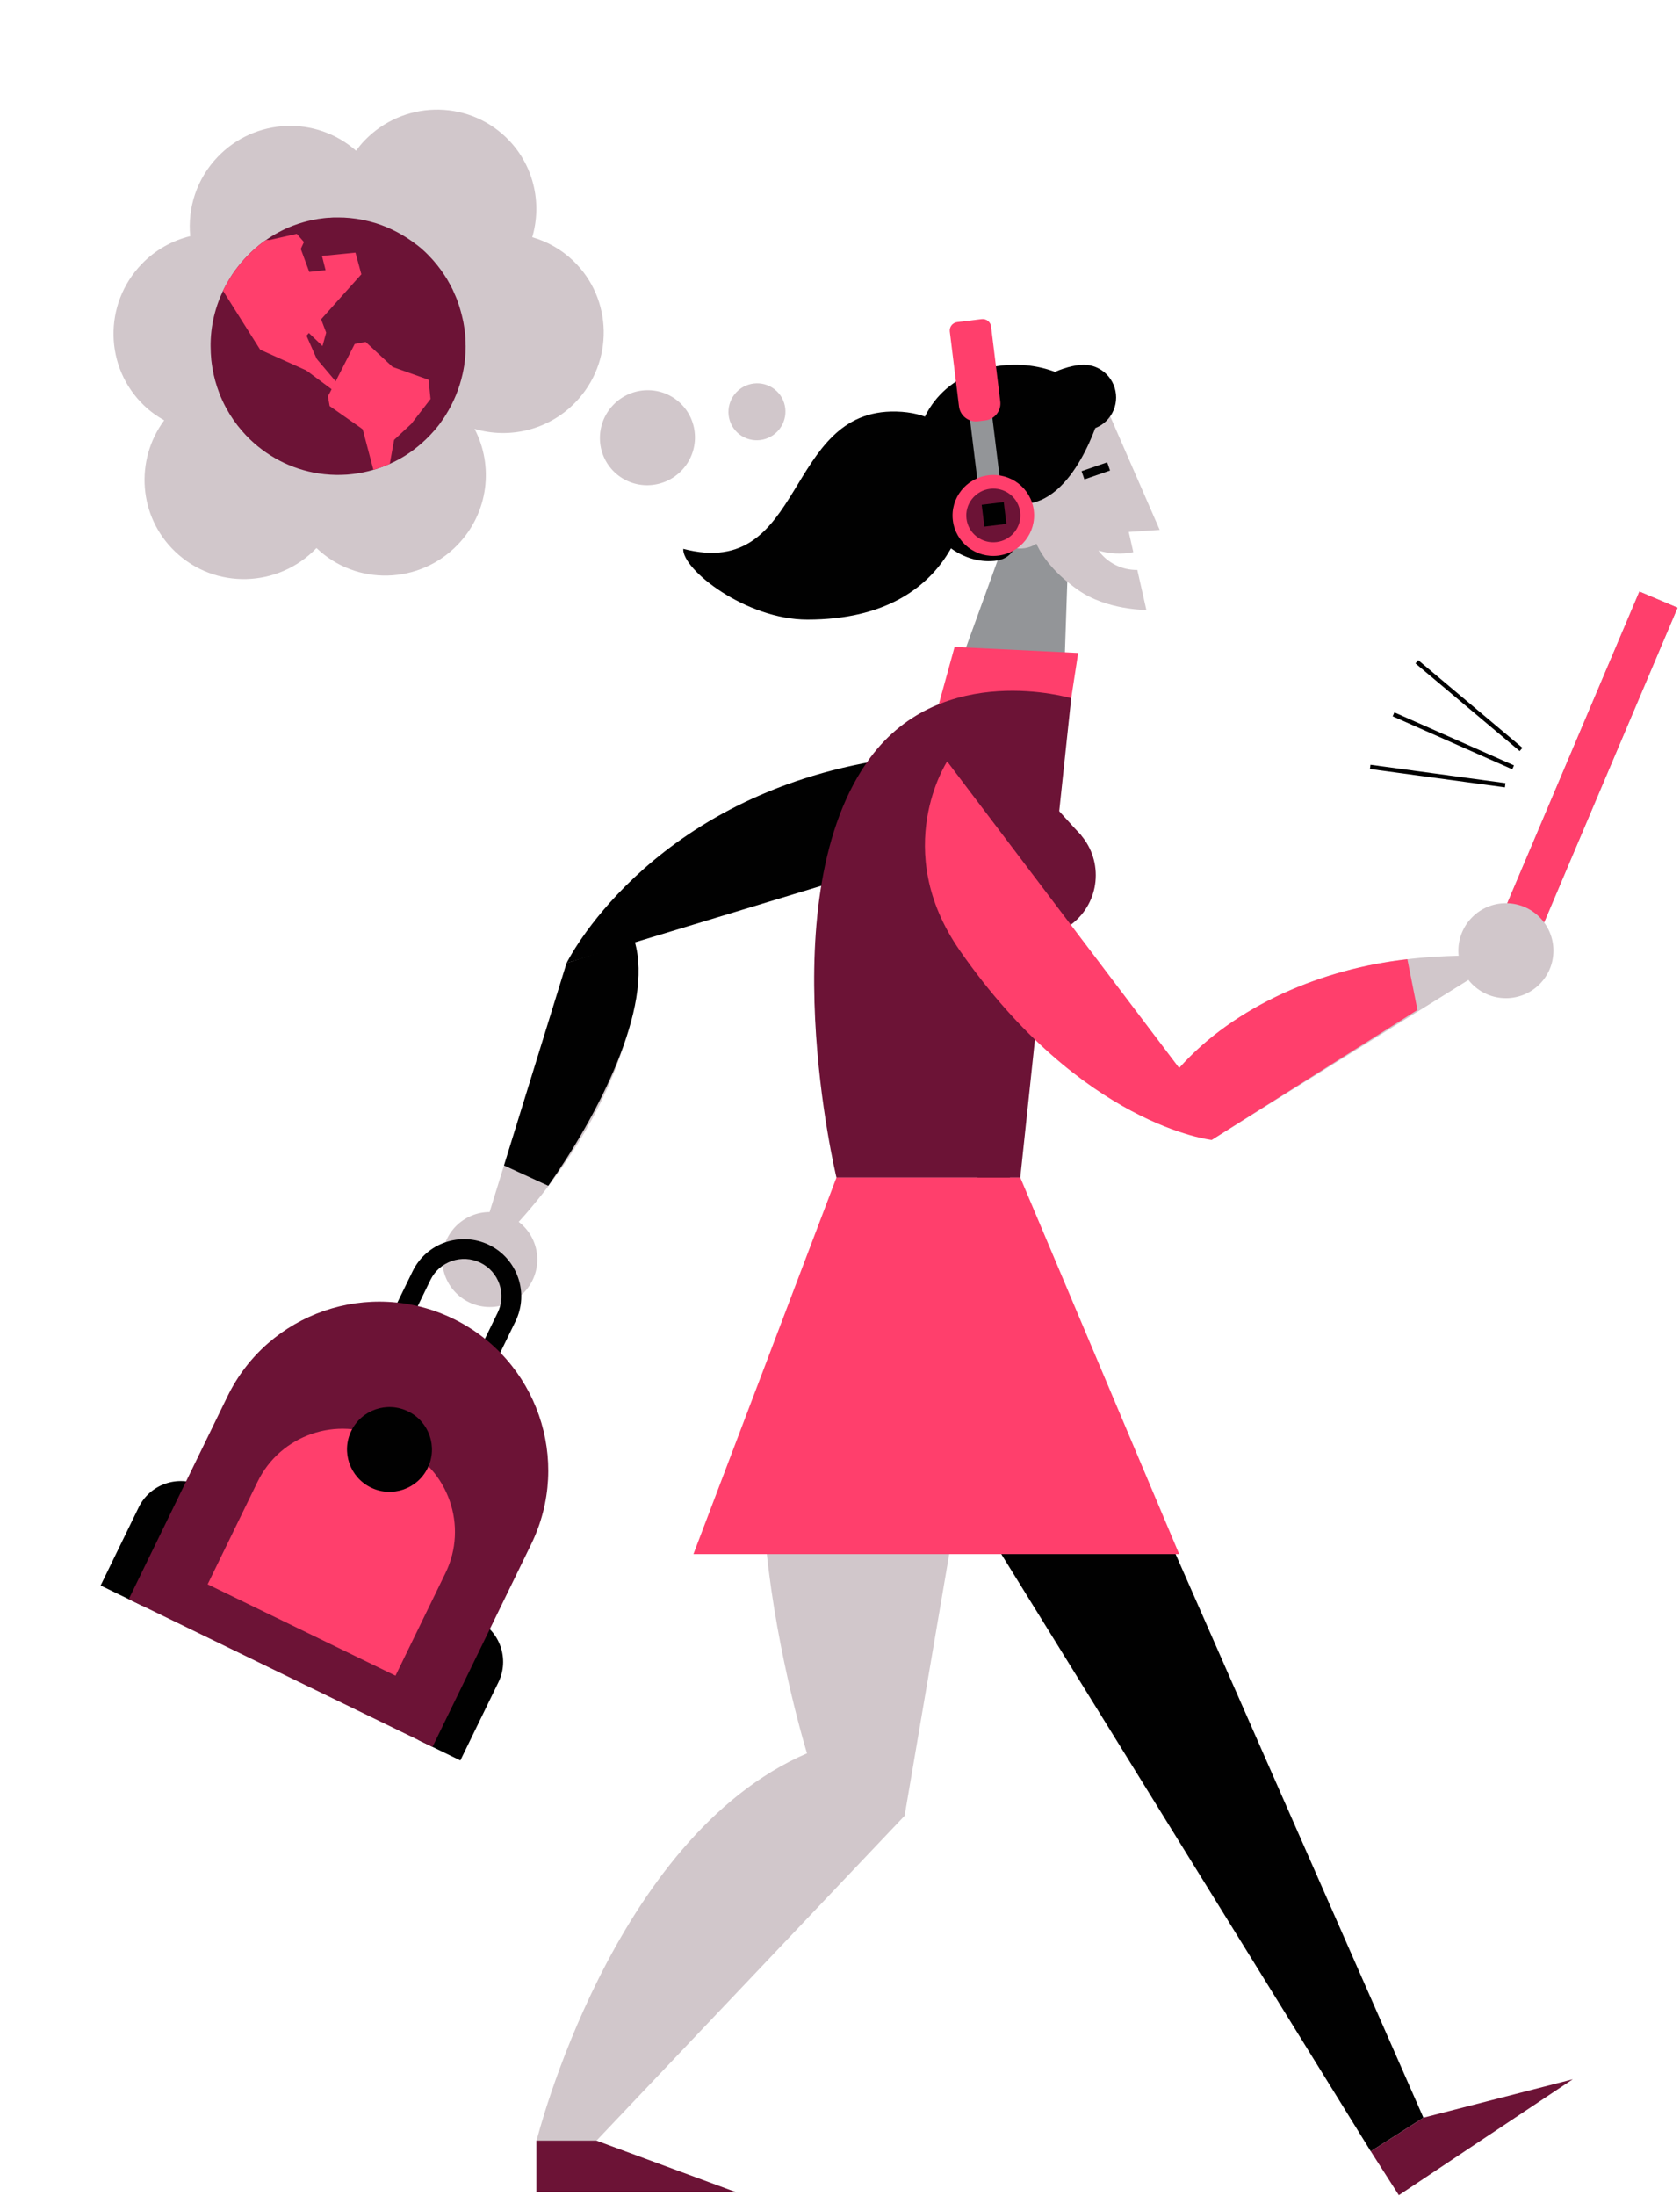 <svg width="642" height="839" viewBox="0 0 642 839" fill="none" xmlns="http://www.w3.org/2000/svg">
<path d="M626.483 226.002L573.602 350.707L588.18 356.877L641.061 232.172L626.483 226.002Z" fill="#939598"/>
<path d="M626.483 226.002L573.602 350.707L588.18 356.877L641.061 232.172L626.483 226.002Z" fill="#ff3f6c"/>
<path d="M532.86 272.171L578.559 292.416L577.899 293.903L532.2 273.657L532.86 272.171Z" fill="#010101"/>
<path d="M575.294 299.186L575.097 300.804L523.523 293.793L523.72 292.176L575.294 299.186Z" fill="#010101"/>
<path d="M541.979 252.224L581.794 285.711L580.726 286.943L540.911 253.455L541.979 252.224Z" fill="#010101"/>
<path d="M389.758 190.557L367.536 251.842L406.766 254.449L408.373 207.098L389.758 190.557Z" fill="#939598"/>
<path d="M399.569 201.669C414.67 202.401 427.506 190.764 428.239 175.678C428.971 160.591 417.323 147.768 402.222 147.036C387.12 146.304 374.284 157.941 373.552 173.028C372.819 188.114 384.467 200.937 399.569 201.669Z" fill="#D1C7CB"/>
<path d="M419.765 210.336C424.089 211.627 428.663 211.84 433.088 210.955L431.343 203.232L443.172 202.449L423.34 156.957L381.575 173.385L384.449 199.613L387.935 204.186L394.608 203.16C394.608 203.16 395.71 214.024 412.049 225.447C423.123 233.189 438.068 233.008 438.068 233.008L434.62 217.739C428.756 217.838 423.212 215.075 419.765 210.336Z" fill="#D1C7CB"/>
<path d="M423.11 176.628L413.312 180.012L414.396 183.143L424.194 179.759L423.11 176.628Z" fill="#010101"/>
<path d="M389.365 209.549C395.539 209.848 400.786 205.091 401.086 198.923C401.385 192.756 396.623 187.514 390.45 187.215C384.276 186.915 379.029 191.673 378.729 197.84C378.43 204.008 383.192 209.25 389.365 209.549Z" fill="#D1C7CB"/>
<path d="M371.683 177.979L371.384 184.148L391.061 187.227L391.566 176.817L371.683 177.979Z" fill="#ff3f6c"/>
<path d="M395.157 357.935C408.183 357.935 418.743 347.385 418.743 334.372C418.743 321.358 408.183 310.809 395.157 310.809C382.13 310.809 371.57 321.358 371.57 334.372C371.57 347.385 382.13 357.935 395.157 357.935Z" fill="#6C1336"/>
<path d="M413.253 319.26L399.549 304.165L386.918 296.341C386.918 296.341 390.846 314.121 392.284 315.248C393.722 316.374 407.617 325.444 408.554 326.763C409.491 328.082 413.253 319.26 413.253 319.26Z" fill="#6C1336"/>
<path d="M358.405 270.302L364.786 247.165L412.013 249.456L409.259 267.372L358.405 270.302Z" fill="#ff3f6c"/>
<path d="M185.251 466.707L193.455 471.722C203.339 462.35 248.782 411.075 242.513 359.596L216.511 367.943L186.104 466.261L185.251 466.707Z" fill="#D1C7CB"/>
<path d="M543.951 809.05L523.828 821.9L319.645 491.938L382.753 442.537L543.951 809.05Z" fill="#010101"/>
<path d="M523.829 821.899L534.553 838.66L601.037 794.368L543.952 809.049L523.829 821.899Z" fill="#6C1336"/>
<path d="M575.467 381.351C585.497 381.351 593.628 373.228 593.628 363.208C593.628 353.187 585.497 345.064 575.467 345.064C565.437 345.064 557.306 353.187 557.306 363.208C557.306 373.228 565.437 381.351 575.467 381.351Z" fill="#D1C7CB"/>
<path d="M401.327 311.883C401.327 311.883 380.234 282.698 333.798 290.901C246.59 306.309 216.514 367.942 216.51 367.942L401.327 311.883Z" fill="#010101"/>
<path d="M209.523 453.021C228.07 426.655 250.091 384.969 242.513 359.596L216.511 367.943L192.603 445.249L209.523 453.021Z" fill="#010101"/>
<path d="M380.749 488.164L345.684 693.707L227.967 817.793H205.059C205.059 817.793 233.894 701.937 308.395 669.845C308.395 669.845 263.155 523.809 319.645 484.357L380.749 488.164Z" fill="#D1C7CB"/>
<path d="M204.981 817.794V837.489H281.227L227.872 817.794H204.981Z" fill="#6C1336"/>
<path d="M389.892 449.874H319.645C319.645 449.874 293.609 341.994 332.574 289.448C360.309 252.049 409.359 266.75 409.359 266.75L389.892 449.874Z" fill="#6C1336"/>
<path d="M562.32 373.65L559.837 365.096C546.212 365.42 490.071 365.549 450.621 408.021L463.028 435.507L562.32 373.65Z" fill="#D1C7CB"/>
<path d="M541.671 385.855L537.815 366.468C505.891 369.976 471.892 384.047 450.619 408.02L361.95 290.902C361.95 290.902 339.908 324.528 366.827 363.207C413.378 430.097 463.019 435.503 463.028 435.506L541.671 385.855Z" fill="#ff3f6c"/>
<path d="M187.16 499.334C197.19 499.334 205.321 491.211 205.321 481.191C205.321 471.171 197.19 463.048 187.16 463.048C177.13 463.048 168.999 471.171 168.999 481.191C168.999 491.211 177.13 499.334 187.16 499.334Z" fill="#D1C7CB"/>
<path d="M319.646 449.875L264.99 593.742H450.622L389.892 449.875H319.646Z" fill="#ff3f6c"/>
<path d="M349.62 177.124C349.62 203.849 365.875 214.388 377.68 214.388C383.521 214.388 390.417 213.207 390.417 194.497C390.417 194.457 390.584 192.541 390.628 192.541C410.758 192.541 420.259 158.462 420.259 158.462C410.585 130.035 349.62 131.017 349.62 177.124Z" fill="#010101"/>
<path d="M368.708 176.595C368.708 176.595 365.978 157.816 342.539 157.231C299.333 156.152 308.2 221.96 261.104 209.682C260.643 217.59 285.018 236.72 308.553 236.72C368.013 236.72 370.186 188.051 370.186 188.051L368.708 176.595Z" fill="#010101"/>
<path d="M426.518 151.859C426.518 148.543 425.212 145.362 422.889 143.017C420.565 140.672 417.413 139.354 414.126 139.353C407.281 139.353 393.434 144.952 393.434 151.859C393.434 158.765 407.281 164.364 414.126 164.364C417.413 164.363 420.565 163.045 422.889 160.7C425.212 158.355 426.518 155.174 426.518 151.859Z" fill="#010101"/>
<path d="M378.855 156.571L370.347 157.614L373.811 185.822L382.32 184.779L378.855 156.571Z" fill="#939598"/>
<path d="M381.48 212.272C390.024 211.224 396.106 203.505 395.065 195.03C394.024 186.555 386.254 180.534 377.711 181.581C369.167 182.629 363.085 190.348 364.126 198.823C365.167 207.298 372.937 213.319 381.48 212.272Z" fill="#ff3f6c"/>
<path d="M387.732 203.233C391.251 198.767 390.459 192.323 385.965 188.84C381.47 185.357 374.974 186.153 371.456 190.618C367.937 195.084 368.729 201.528 373.223 205.011C377.718 208.494 384.214 207.698 387.732 203.233Z" fill="#6C1336"/>
<path d="M365.789 123.062L375.112 121.919C376.892 121.701 378.512 122.956 378.729 124.722L382.246 153.361C382.684 156.927 380.126 160.174 376.532 160.614L373.776 160.952C370.182 161.393 366.914 158.86 366.476 155.295L362.958 126.655C362.741 124.889 364.009 123.28 365.789 123.062Z" fill="#ff3f6c"/>
<path d="M383.569 191.816L375.15 192.848L376.176 201.199L384.595 200.167L383.569 191.816Z" fill="#010101"/>
<path d="M76.904 567.644L54.541 613.559L38.448 605.737L52.994 575.872C57.312 567.007 68.017 563.324 76.904 567.644Z" fill="#010101"/>
<path d="M182.192 618.824L159.829 664.74L175.922 672.562L190.468 642.698C194.785 633.833 191.081 623.145 182.192 618.824Z" fill="#010101"/>
<path d="M188.961 521.299L182.143 517.985L190.191 501.461C193.631 494.399 190.668 485.853 183.587 482.41C176.505 478.968 167.947 481.914 164.507 488.976L156.459 505.5L149.642 502.186L157.69 485.663C162.953 474.85 176.056 470.341 186.897 475.611C197.737 480.881 202.274 493.964 197.008 504.775L188.961 521.299Z" fill="#010101"/>
<path d="M165.274 667.385L49.196 610.961L86.94 533.466C102.509 501.499 141.117 488.214 173.172 503.796C205.225 519.377 218.59 557.923 203.02 589.891L165.275 667.386L165.274 667.385Z" fill="#6C1336"/>
<path d="M153.51 552.782L146.722 549.482C128.771 540.757 107.151 548.195 98.431 566.098L79.346 605.282L151.139 640.18L170.224 600.995C178.945 583.093 171.46 561.507 153.51 552.782Z" fill="#ff3f6c"/>
<path d="M141.749 568.311C149.811 572.23 159.522 568.889 163.438 560.848C167.355 552.808 163.993 543.112 155.931 539.193C147.868 535.274 138.157 538.615 134.241 546.656C130.325 554.697 133.686 564.392 141.749 568.311Z" fill="#010101"/>
<path d="M62.748 160.572C60.021 159.042 57.427 157.193 55.064 154.932C39.873 140.396 39.436 116.222 54.087 100.941C59.344 95.459 65.834 91.9 72.69 90.217C71.648 79.49 75.114 68.361 83.195 59.933C97.485 45.029 120.831 44.132 136.068 57.58C137.045 56.256 138.082 54.964 139.253 53.743C153.903 38.462 178.098 37.859 193.288 52.395C203.893 62.544 207.285 77.381 203.396 90.617C209.08 92.264 214.463 95.237 219.028 99.606C234.218 114.142 234.656 138.316 220.005 153.596C209.689 164.355 194.652 167.804 181.346 163.848C188.73 177.958 186.685 195.827 174.98 208.034C160.33 223.315 136.135 223.918 120.945 209.382C106.294 224.662 82.1 225.266 66.909 210.73C52.923 197.356 51.474 175.832 62.748 160.572Z" fill="#D1C7CB"/>
<path d="M260.487 179.735C253.523 186.998 242.025 187.284 234.805 180.375C227.584 173.466 227.376 161.977 234.34 154.714C241.304 147.451 252.802 147.164 260.023 154.074C267.243 160.983 267.451 172.472 260.487 179.735Z" fill="#D1C7CB"/>
<path d="M297.101 164.822C292.926 169.177 286.032 169.349 281.703 165.206C277.374 161.064 277.249 154.175 281.424 149.82C285.6 145.466 292.494 145.294 296.823 149.436C301.152 153.579 301.277 160.467 297.101 164.822Z" fill="#D1C7CB"/>
<path d="M177.947 132.151C177.947 133.949 177.842 135.747 177.684 137.492C177.632 137.862 177.58 138.285 177.527 138.655C177.517 138.719 177.511 138.782 177.496 138.851C177.459 139.158 177.412 139.47 177.37 139.819C177.213 140.823 177.003 141.828 176.793 142.833C175.535 148.492 173.333 153.78 170.344 158.539C170.187 158.804 169.977 159.121 169.82 159.385L167.932 162.082C167.833 162.215 167.728 162.347 167.618 162.479C166.506 163.917 165.3 165.271 164.052 166.578C162.217 168.428 160.277 170.174 158.18 171.76C157.813 172.024 157.446 172.289 157.026 172.606C156.922 172.712 156.817 172.765 156.659 172.871C155.422 173.733 154.138 174.536 152.816 175.277C151.563 175.98 150.273 176.631 148.947 177.218C147.363 177.926 145.738 178.55 144.071 179.084C143.95 179.121 143.824 179.164 143.704 179.201C143.368 179.306 143.033 179.407 142.692 179.502C141.46 179.862 140.206 180.174 138.938 180.433C137.679 180.697 136.421 180.909 135.11 181.067C134.408 181.152 133.736 181.237 133.044 181.29C132.861 181.305 132.677 181.321 132.489 181.332C131.387 181.385 130.286 181.438 129.185 181.438H128.504C126.968 181.416 125.447 181.327 123.947 181.163C113.01 179.994 103.137 175.155 95.577 167.9C94.476 166.842 93.427 165.731 92.431 164.568C90.124 161.924 88.079 158.962 86.401 155.842C85.405 153.991 84.514 152.088 83.78 150.131C82.626 147.117 81.735 143.996 81.211 140.771C81.174 140.596 81.142 140.416 81.116 140.236C80.964 139.343 80.87 138.417 80.739 137.492C80.581 135.747 80.477 134.002 80.477 132.256V131.252C80.545 127.148 81.121 123.166 82.154 119.374C82.684 117.412 83.339 115.503 84.1 113.652C84.215 113.367 84.335 113.081 84.461 112.795C84.703 112.224 84.954 111.653 85.222 111.093C85.882 109.681 86.627 108.3 87.45 106.978C87.869 106.291 88.289 105.55 88.761 104.863C89.275 104.101 89.804 103.351 90.36 102.621C91.624 100.944 92.981 99.353 94.434 97.851C95.32 96.925 96.248 96.042 97.202 95.185C97.517 94.921 97.884 94.604 98.198 94.339C98.261 94.292 98.324 94.239 98.382 94.191C98.581 94.027 98.77 93.869 98.932 93.705C99.09 93.599 99.247 93.44 99.404 93.335C99.719 93.07 100.033 92.859 100.348 92.594C100.663 92.383 100.977 92.118 101.344 91.907C101.37 91.885 101.402 91.87 101.433 91.849C104.642 89.575 108.118 87.703 111.82 86.269C113.22 85.73 114.651 85.249 116.114 84.841C117.137 84.556 118.17 84.302 119.223 84.08C120.744 83.763 122.264 83.498 123.837 83.34C124.519 83.287 125.148 83.181 125.83 83.181H126.039C126.249 83.181 126.459 83.128 126.669 83.128C126.983 83.128 127.245 83.075 127.508 83.075H129.185C130.706 83.075 132.226 83.128 133.747 83.287C137.155 83.604 140.406 84.291 143.552 85.243C149.267 87.041 154.51 89.844 159.124 93.44C159.176 93.44 159.176 93.493 159.229 93.493C159.858 93.969 160.487 94.498 161.116 95.027C162.06 95.82 162.951 96.719 163.843 97.618C164.105 97.882 164.314 98.094 164.524 98.358C165.468 99.31 166.307 100.368 167.146 101.373C168.037 102.483 168.824 103.594 169.61 104.757C169.925 105.286 170.292 105.762 170.606 106.291C170.711 106.449 170.764 106.555 170.868 106.714C171.34 107.507 171.812 108.353 172.232 109.147C172.232 109.199 172.284 109.252 172.284 109.252C172.756 110.098 173.175 110.997 173.542 111.896C173.752 112.372 173.962 112.848 174.172 113.324C174.434 113.906 174.643 114.488 174.853 115.069C175.325 116.339 175.744 117.661 176.112 119.036C176.374 120.04 176.636 120.992 176.846 121.997C176.95 122.42 177.003 122.843 177.108 123.213C177.16 123.636 177.265 124.06 177.317 124.483C177.37 124.8 177.422 125.117 177.475 125.487C177.475 125.593 177.527 125.752 177.527 125.858C177.58 126.228 177.632 126.651 177.684 127.021C177.737 127.391 177.789 127.814 177.789 128.184V128.449C177.789 128.713 177.842 128.978 177.842 129.295V129.93C177.842 130.247 177.894 130.564 177.894 130.881C177.894 130.934 177.894 130.934 177.894 130.987V131.833C177.947 131.939 177.947 132.045 177.947 132.151Z" fill="#6C1336"/>
<path d="M164.525 152.436L157.191 161.92L150.609 168.053L148.948 177.218C147.365 177.927 145.739 178.551 144.072 179.085C143.952 179.122 143.826 179.164 143.705 179.201C143.37 179.307 143.034 179.407 142.693 179.503L138.593 163.981L125.317 151.448L135.552 131.416L139.736 130.639L150.034 140.184L163.771 145.076L164.525 152.436Z" fill="#ff3f6c"/>
<path d="M131.47 112.177L117.125 128.253L122.725 140.951L120.528 143.076L99.419 133.589L85.221 111.093C85.881 109.681 86.626 108.301 87.449 106.978C87.868 106.291 88.288 105.551 88.76 104.863C89.274 104.102 89.803 103.351 90.359 102.621C91.623 100.945 92.981 99.353 94.433 97.851C95.319 96.925 96.247 96.042 97.201 95.186C97.516 94.921 97.883 94.604 98.198 94.339C98.26 94.292 98.323 94.239 98.381 94.191C98.58 94.027 98.769 93.869 98.931 93.705C99.089 93.599 99.246 93.44 99.403 93.335C99.718 93.07 100.033 92.859 100.347 92.594C100.662 92.383 100.976 92.118 101.343 91.907C101.37 91.886 101.401 91.87 101.432 91.849C105.166 89.876 138.093 104.794 138.093 104.794L131.47 112.177Z" fill="#ff3f6c"/>
<path d="M128.481 145.925L127.334 149.162L117.072 141.523L121.038 137.124L128.481 145.925Z" fill="#ff3f6c"/>
<path d="M132.51 102.33L118.186 103.884L114.52 93.971L129.051 89.867L132.51 102.33Z" fill="#6C1336"/>
<path d="M138.093 104.794L124.751 104.521L123.041 97.787L135.836 96.516L138.093 104.794Z" fill="#ff3f6c"/>
<path d="M116.147 92.469L112.872 99.604L102.941 91.691L113.414 89.33L116.147 92.469Z" fill="#ff3f6c"/>
<path d="M138.591 163.979L125.972 155.133L125.314 151.45L127.652 148.058L142.425 158.413L138.591 163.979Z" fill="#ff3f6c"/>
<path d="M124.649 127.081L123.242 132.199L114.698 124.037L120.955 117.373L124.649 127.081Z" fill="#ff3f6c"/>
</svg>
